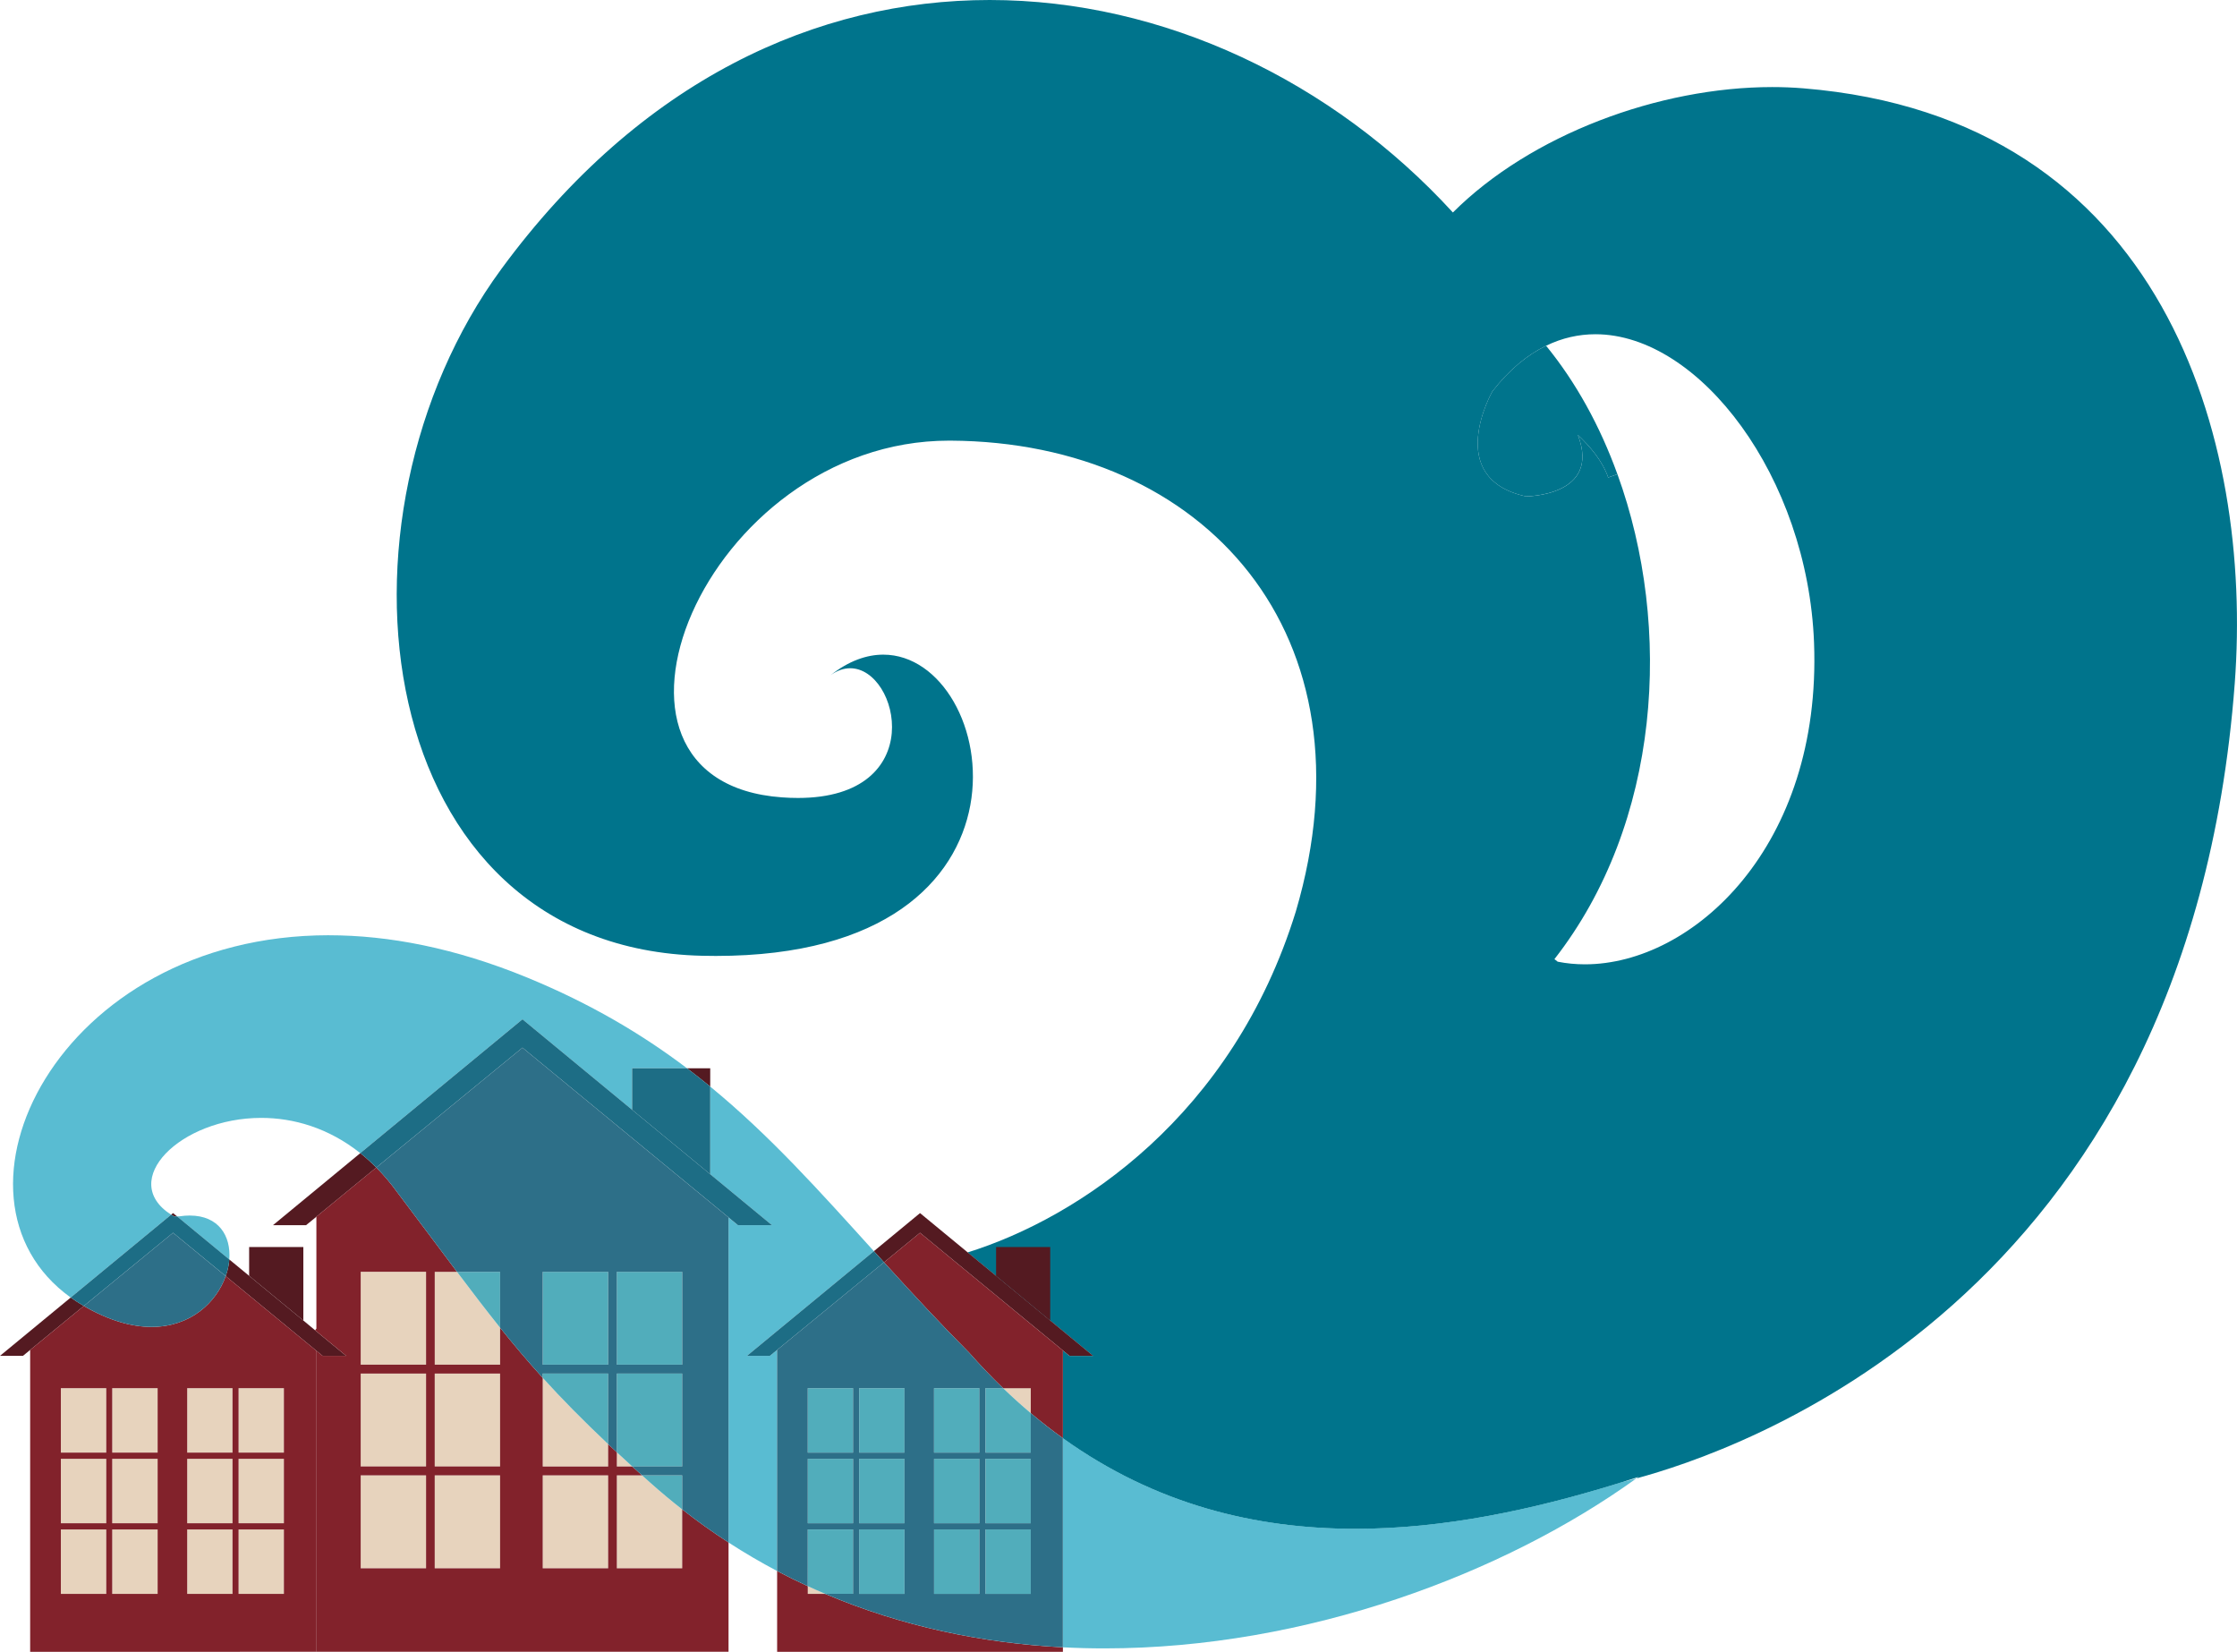 <svg id="_лой_2" xmlns="http://www.w3.org/2000/svg" width="1080" height="797.38" viewBox="0 0 1080 797.38"><g id="Nature01_128556214"><g id="Nature01_128556214-2"><path d="M736.66 239.61c-40.07-8.87-16.15-50.69-16.15-50.69 8.06-10.38 16.82-17.59 25.93-22.02 7.75-3.78 15.76-5.55 23.82-5.55 50.28.0 102.47 68.96 105.54 148.91 3.76 98.36-58.45 155.25-110.6 155.25-4.48.0-8.88-.42-13.16-1.27l-1.58-1.23c51.26-65.61 57.31-160 30.43-234.08l-4.47 1.58c-2.6-7.67-8.55-14.84-14.64-20.54 11.4 29.66-25.12 29.66-25.12 29.66h0zM477.8.0c-83.12.0-168.6 38.41-235.77 129.88-88.44 120.45-63.53 327.8 96.99 331.5 2.23.05 4.43.08 6.59.08 81.95.0 116.14-36.36 122.84-72.72 6.7-36.36-14.06-72.72-42-72.72-8.05.0-16.69 3.02-25.45 9.92 3.21-2.33 6.42-3.36 9.47-3.36 11.87.0 21.42 15.66 20.06 31.31-1.36 15.65-13.61 31.31-45.31 31.31-2.45.0-5.02-.09-7.72-.29-105.11-7.58-37.5-172.21 80.72-172.2.24.0.48.0.72.0 122.81.67 206.01 93.82 166.68 227.26-30.44 98.54-104.71 147.85-158.46 164.61l13.73 11.33 26.14 21.56 20.69 17.06h-11.4l-3.17-2.6v42.34c44.78 32.1 93.1 43.73 141.16 43.74h.06c42.87.0 85.55-9.26 125.34-21.48.88-.27 1.75-.54 2.63-.81l.6-.18h0c2.71-.84 5.42-1.69 8.09-2.57-.32.25-.63.46-.98.7 44.92-12.21 266.27-83.45 288.86-383.77 8.79-117.22-33.91-273.06-208.33-287.27-4.91-.4-9.89-.6-14.95-.6-54.67.0-116.55 22.96-154.19 60.54C643.47 39.23 561.84.0 477.8.0h0z" fill="#00748c"/><path d="M780.88 228.91l-4.47 1.58c-2.6-7.67-8.55-14.84-14.64-20.54 11.4 29.66-25.12 29.66-25.12 29.66-40.07-8.87-16.15-50.69-16.15-50.69 8.06-10.38 16.82-17.59 25.93-22.02 14.46 17.69 26.07 38.84 34.44 62.02z" fill="#00748c"/><path d="M444.18 585.6l-22.27 18.37c1.62 1.78 3.25 3.58 4.88 5.39l17.39-14.26 68.99 56.81 3.17 2.6h11.4l-20.69-17.06-26.14-21.56-13.73-11.33-23-18.96h0z" fill="#541a21"/><path d="M507.04 601.99V637.45L480.9 615.89V601.99H507.04z" fill="#541a21"/><path d="M342.89 515.7H331.7c3.82 2.89 7.54 5.83 11.19 8.82v-8.82h0z" fill="#541a21"/><path d="M173.94 556.66l-42.16 34.78h15.97l5-4.08v-.04l28.92-23.72c-2.53-2.55-5.1-4.85-7.73-6.95h0z" fill="#541a21"/><path d="M34.14 626.36.0 654.51H11.08l3.48-2.85 25.89-21.23s-.02-.01-.03-.02c-2.2-1.28-4.3-2.64-6.28-4.06h0zM110.71 608c-.15 1.86-.48 3.76-1 5.66-.21.79-.46 1.57-.74 2.36l43.61 35.89 3.17 2.6h11.36l-14.99-12.35-5.66-4.71-26.17-21.56-9.57-7.89h0zm-27.16-22.4-.93.76c.43.28.88.55 1.35.82h1.5l-1.92-1.58h0z" fill="#541a21"/><path d="M146.45 601.99V637.45L120.28 615.89V601.99H146.45z" fill="#541a21"/><path d="M390 765.69v3.72h8.41c-2.82-1.2-5.61-2.44-8.41-3.72h0z" fill="#e7d3bd"/><path d="M497.65 670.13h-13.35c4.41 4.25 8.86 8.25 13.35 12.04v-12.04h0z" fill="#e7d3bd"/><path d="M297.79 701.06v6.86h7.45c-2.57-2.34-5.05-4.62-7.45-6.86h0z" fill="#e7d3bd"/><path d="M262.02 665.12v42.79h31.59v-10.78c-12.37-11.67-22.48-21.97-31.59-32.02h0z" fill="#e7d3bd"/><path d="M309.98 712.21h-12.19v44.85h31.56v-28.43c-5.24-4.1-10.4-8.42-15.48-12.94-1.32-1.18-2.61-2.34-3.89-3.48h0z" fill="#e7d3bd"/><path d="M262.02 712.21h31.59v44.85H262.02z" fill="#e7d3bd"/><path d="M220.62 613.95h-10.74v44.82h31.55v-17.85c-6.71-8.37-13.43-17.16-20.81-26.97h0z" fill="#e7d3bd"/><path d="M174.14 613.95h31.56v44.82H174.14z" fill="#e7d3bd"/><path d="M174.14 663.06h31.56v44.85H174.14z" fill="#e7d3bd"/><path d="M209.88 663.06h31.55v44.85H209.88z" fill="#e7d3bd"/><path d="M209.88 712.21h31.55v44.85H209.88z" fill="#e7d3bd"/><path d="M174.14 712.21h31.56v44.85H174.14z" fill="#e7d3bd"/><path d="M90.38 738.31h21.88v31.1H90.38z" fill="#e7d3bd"/><path d="M115.18 738.31h21.88v31.1H115.18z" fill="#e7d3bd"/><path d="M115.18 670.13h21.88v31.1H115.18z" fill="#e7d3bd"/><path d="M115.18 704.22h21.88v31.1H115.18z" fill="#e7d3bd"/><path d="M90.38 704.22h21.88v31.1H90.38z" fill="#e7d3bd"/><path d="M90.38 670.13h21.88v31.1H90.38z" fill="#e7d3bd"/><path d="M54.18 670.13H76.1v31.1H54.18z" fill="#e7d3bd"/><path d="M29.38 670.13H51.3v31.1H29.38z" fill="#e7d3bd"/><path d="M29.38 704.22H51.3v31.1H29.38z" fill="#e7d3bd"/><path d="M54.18 704.22H76.1v31.1H54.18z" fill="#e7d3bd"/><path d="M54.18 738.31H76.1v31.1H54.18z" fill="#e7d3bd"/><path d="M29.38 738.31H51.3v31.1H29.38z" fill="#e7d3bd"/><path d="M375.19 758.37v39.01h137.97v-2.16c-38.9-2.02-77.77-10.07-114.76-25.8h-8.41v-3.72c-4.97-2.29-9.92-4.73-14.81-7.32h0zm68.99-163.27-17.39 14.26c.6.66 1.2 1.32 1.81 1.99 12.24 13.44 25.08 27.33 39.22 41.55 5.41 6.13 10.91 11.87 16.48 17.24h13.35v12.04c5.12 4.31 10.29 8.33 15.51 12.07v-42.34l-68.99-56.81h0z" fill="#82222b"/><path d="M174.14 757.06v-44.85h31.56v44.85h-31.56zm35.74.0v-44.85h31.55v44.85h-31.55zm52.14.0v-44.85h31.59v44.85h-31.59zm-87.88-49.15v-44.85h31.56v44.85h-31.56zm35.74.0v-44.85h31.55v44.85h-31.55zm-35.74-49.15v-44.82h31.56v44.82h-31.56zm7.53-95.17-28.92 23.72v54.07l-.63.77 14.99 12.35h-11.36l-3.17-2.6v145.47h199.15v-52.77c-7.6-4.92-15.05-10.23-22.37-15.97v28.43H297.8v-44.85h12.19c-1.61-1.45-3.19-2.88-4.74-4.29h-7.45v-6.86c-1.42-1.32-2.82-2.63-4.19-3.92v10.78h-31.59v-42.79c-7.29-8.04-13.93-15.91-20.58-24.2v17.85h-31.55v-44.82h10.74c-8.39-11.14-17.64-23.6-28.72-38.24-3.27-4.52-6.69-8.54-10.23-12.11h0z" fill="#82222b"/><path d="M29.38 769.41v-31.1H51.3v31.1H29.38zm24.8.0v-31.1H76.1v31.1h-21.92zm36.2.0v-31.1h21.88v31.1H90.38zm24.8.0v-31.1h21.88v31.1h-21.88zm-85.8-34.09v-31.1H51.3v31.1H29.38zm24.8.0v-31.1H76.1v31.1h-21.92zm36.2.0v-31.1h21.88v31.1H90.38zm24.8.0v-31.1h21.88v31.1h-21.88zm-85.8-34.09v-31.1H51.3v31.1H29.38zm24.8.0v-31.1H76.1v31.1h-21.92zm36.2.0v-31.1h21.88v31.1H90.38zm24.8.0v-31.1h21.88v31.1h-21.88zm-6.21-85.21c-4.44 12.61-16.87 24.52-35.8 24.52-9.37.0-20.33-2.92-32.72-10.11l-25.89 21.23v145.71H152.57v-145.47l-43.61-35.89h0z" fill="#82222b"/><path d="M513.16 694.25v100.96c6.7.35 13.4.52 20.09.52 97.51.0 193.07-36.14 256.81-82.08-3.52.95-5.94 1.55-7.11 1.86h0l-.6.18c-.88.27-1.75.54-2.63.81-39.8 12.23-82.46 21.48-125.34 21.48h-.06c-48.07.0-96.38-11.63-141.16-43.74h0zM91.63 586.77c-1.61.0-3.34.13-5.17.41h-1l25.24 20.82c.9-11.31-5.08-21.22-19.07-21.22h0zm251.26-62.25v42.33l29.8 24.59h-16.43l-4.54-3.73v156.9c7.69 4.98 15.53 9.57 23.46 13.76v-106.7l-3.48 2.85h-11.08l61.28-50.54c-26.26-29.01-50.24-55.85-79.01-79.45h0zm-184.13-73.05c-131.07.0-192.34 126.35-124.62 174.89l48.49-39.99c-25.81-16.46 4.35-46.73 43.48-46.73 15.51.0 32.44 4.76 47.83 17.02l78.3-64.6 52.94 43.69v-20.05h26.52c-21.81-16.5-46.6-31.22-77.07-43.76-34.91-14.36-67.07-20.46-95.87-20.46h0z" fill="#0099ba" opacity=".65"/><path d="M654.39 737.99h0zm128.57-22.47h0l-.6.18c-.88.27-1.75.54-2.63.81.88-.27 1.75-.54 2.63-.81l.6-.18h0zm-269.79-21.27h0c44.79 32.1 93.09 43.73 141.16 43.74-48.06.0-96.38-11.64-141.16-43.74h0z" fill="#008caa"/><path d="M421.9 603.97l-61.28 50.54h11.08l3.48-2.85 51.59-42.31c-1.64-1.8-3.27-3.6-4.88-5.39h0z" fill="#1d6d85"/><path d="M331.7 515.7h-26.52v20.05l37.71 31.1v-42.33c-3.65-2.99-7.38-5.94-11.19-8.82h0z" fill="#1d6d85"/><path d="M252.24 492.05l-78.3 64.6c2.63 2.09 5.21 4.4 7.73 6.95l70.57-57.86 99.49 81.93v.03l4.54 3.73h16.43l-29.8-24.59-37.71-31.1-52.94-43.69h0z" fill="#1d6d85"/><path d="M82.63 586.36l-48.49 39.99c1.98 1.42 4.08 2.78 6.28 4.06.01.0.02.01.03.02l43.1-35.34 25.42 20.92c.28-.79.52-1.57.74-2.36.52-1.9.85-3.8 1-5.66l-25.24-20.82h-1.5c-.47-.27-.92-.54-1.35-.82h0z" fill="#1d6d85"/><path d="M411.88 738.31H390v27.38c2.79 1.29 5.59 2.53 8.41 3.72h13.48v-31.1h0z" fill="#51adbb"/><path d="M436.68 738.31H414.8V769.41H436.68V738.31v0z" fill="#51adbb"/><path d="M497.65 738.31H475.77V769.41H497.65V738.31v0z" fill="#51adbb"/><path d="M472.85 738.31H450.97V769.41H472.85V738.31v0z" fill="#51adbb"/><path d="M472.85 704.22H450.97V735.32H472.85V704.22v0z" fill="#51adbb"/><path d="M497.65 704.22H475.77V735.32H497.65V704.22v0z" fill="#51adbb"/><path d="M484.3 670.13h-8.53v31.1h21.88v-19.06c-4.5-3.79-8.94-7.8-13.35-12.04h0z" fill="#51adbb"/><path d="M472.85 670.13H450.97V701.23H472.85V670.13v0z" fill="#51adbb"/><path d="M411.88 704.22H390V735.32H411.88V704.22v0z" fill="#51adbb"/><path d="M436.68 704.22H414.8V735.32H436.68V704.22v0z" fill="#51adbb"/><path d="M436.68 670.13H414.8V701.23H436.68V670.13v0z" fill="#51adbb"/><path d="M411.88 670.13H390V701.23H411.88V670.13v0z" fill="#51adbb"/><path d="M329.35 663.06h-31.56v38c2.4 2.23 4.88 4.51 7.45 6.86h24.11v-44.85h0z" fill="#51adbb"/><path d="M329.35 613.95H297.79V658.77H329.35V613.95v0z" fill="#51adbb"/><path d="M293.61 613.95H262.02V658.77H293.61V613.95v0z" fill="#51adbb"/><path d="M293.61 663.06h-31.59v2.06c9.11 10.05 19.22 20.34 31.59 32.02v-34.08h0z" fill="#51adbb"/><path d="M329.35 712.21h-19.37c1.27 1.15 2.57 2.31 3.89 3.48 5.08 4.53 10.24 8.84 15.48 12.94v-16.43h0z" fill="#51adbb"/><path d="M241.44 613.95h-20.81c7.38 9.81 14.1 18.6 20.81 26.97v-26.97h0z" fill="#51adbb"/><path d="M414.8 738.31h21.88v31.1H414.8v-31.1h0zm36.16.0h21.88v31.1h-21.88v-31.1h0zm24.8.0h21.88v31.1h-21.88v-31.1h0zm-85.77-34.09h21.88v31.1h-21.88v-31.1h0zm24.8.0h21.88v31.1h-21.88v-31.1h0zm36.16.0h21.88v31.1h-21.88v-31.1h0zm24.8.0h21.88v31.1h-21.88v-31.1h0zm-85.77-34.09h21.88v31.1h-21.88v-31.1h0zm24.8.0h21.88v31.1h-21.88v-31.1h0zm36.16.0h21.88v31.1h-21.88v-31.1h0zm-24.18-60.78-51.59 42.31v106.7c4.89 2.58 9.84 5.02 14.81 7.32V738.3h21.88v31.1h-13.48c36.98 15.73 75.86 23.78 114.76 25.8v-100.96h0c-5.22-3.74-10.4-7.76-15.51-12.08v19.06h-21.88v-31.1h8.53c-5.57-5.36-11.07-11.11-16.48-17.24-14.14-14.21-26.98-28.11-39.22-41.55-.6-.67-1.21-1.33-1.81-1.99h0z" fill="#2d6f88"/><path d="M262.02 613.95h31.59v44.82h-31.59v-44.82h0zm35.78.0h31.56v44.82h-31.56v-44.82h0zm-45.56-108.21-70.57 57.86c3.54 3.57 6.96 7.59 10.23 12.11 11.08 14.64 20.33 27.09 28.72 38.24h20.81v26.97c6.65 8.29 13.29 16.17 20.58 24.2v-2.06h31.59v34.08c1.37 1.29 2.76 2.6 4.19 3.92v-38h31.56v44.85h-24.11c1.55 1.41 3.13 2.84 4.74 4.29h19.37v16.43c7.32 5.73 14.77 11.04 22.37 15.97v-156.93l-99.49-81.93h0z" fill="#2d6f88"/><path d="M83.55 595.09l-43.1 35.34c12.38 7.19 23.35 10.11 32.72 10.11 18.93.0 31.36-11.91 35.8-24.52l-25.42-20.92h0z" fill="#2d6f88"/></g></g></svg>